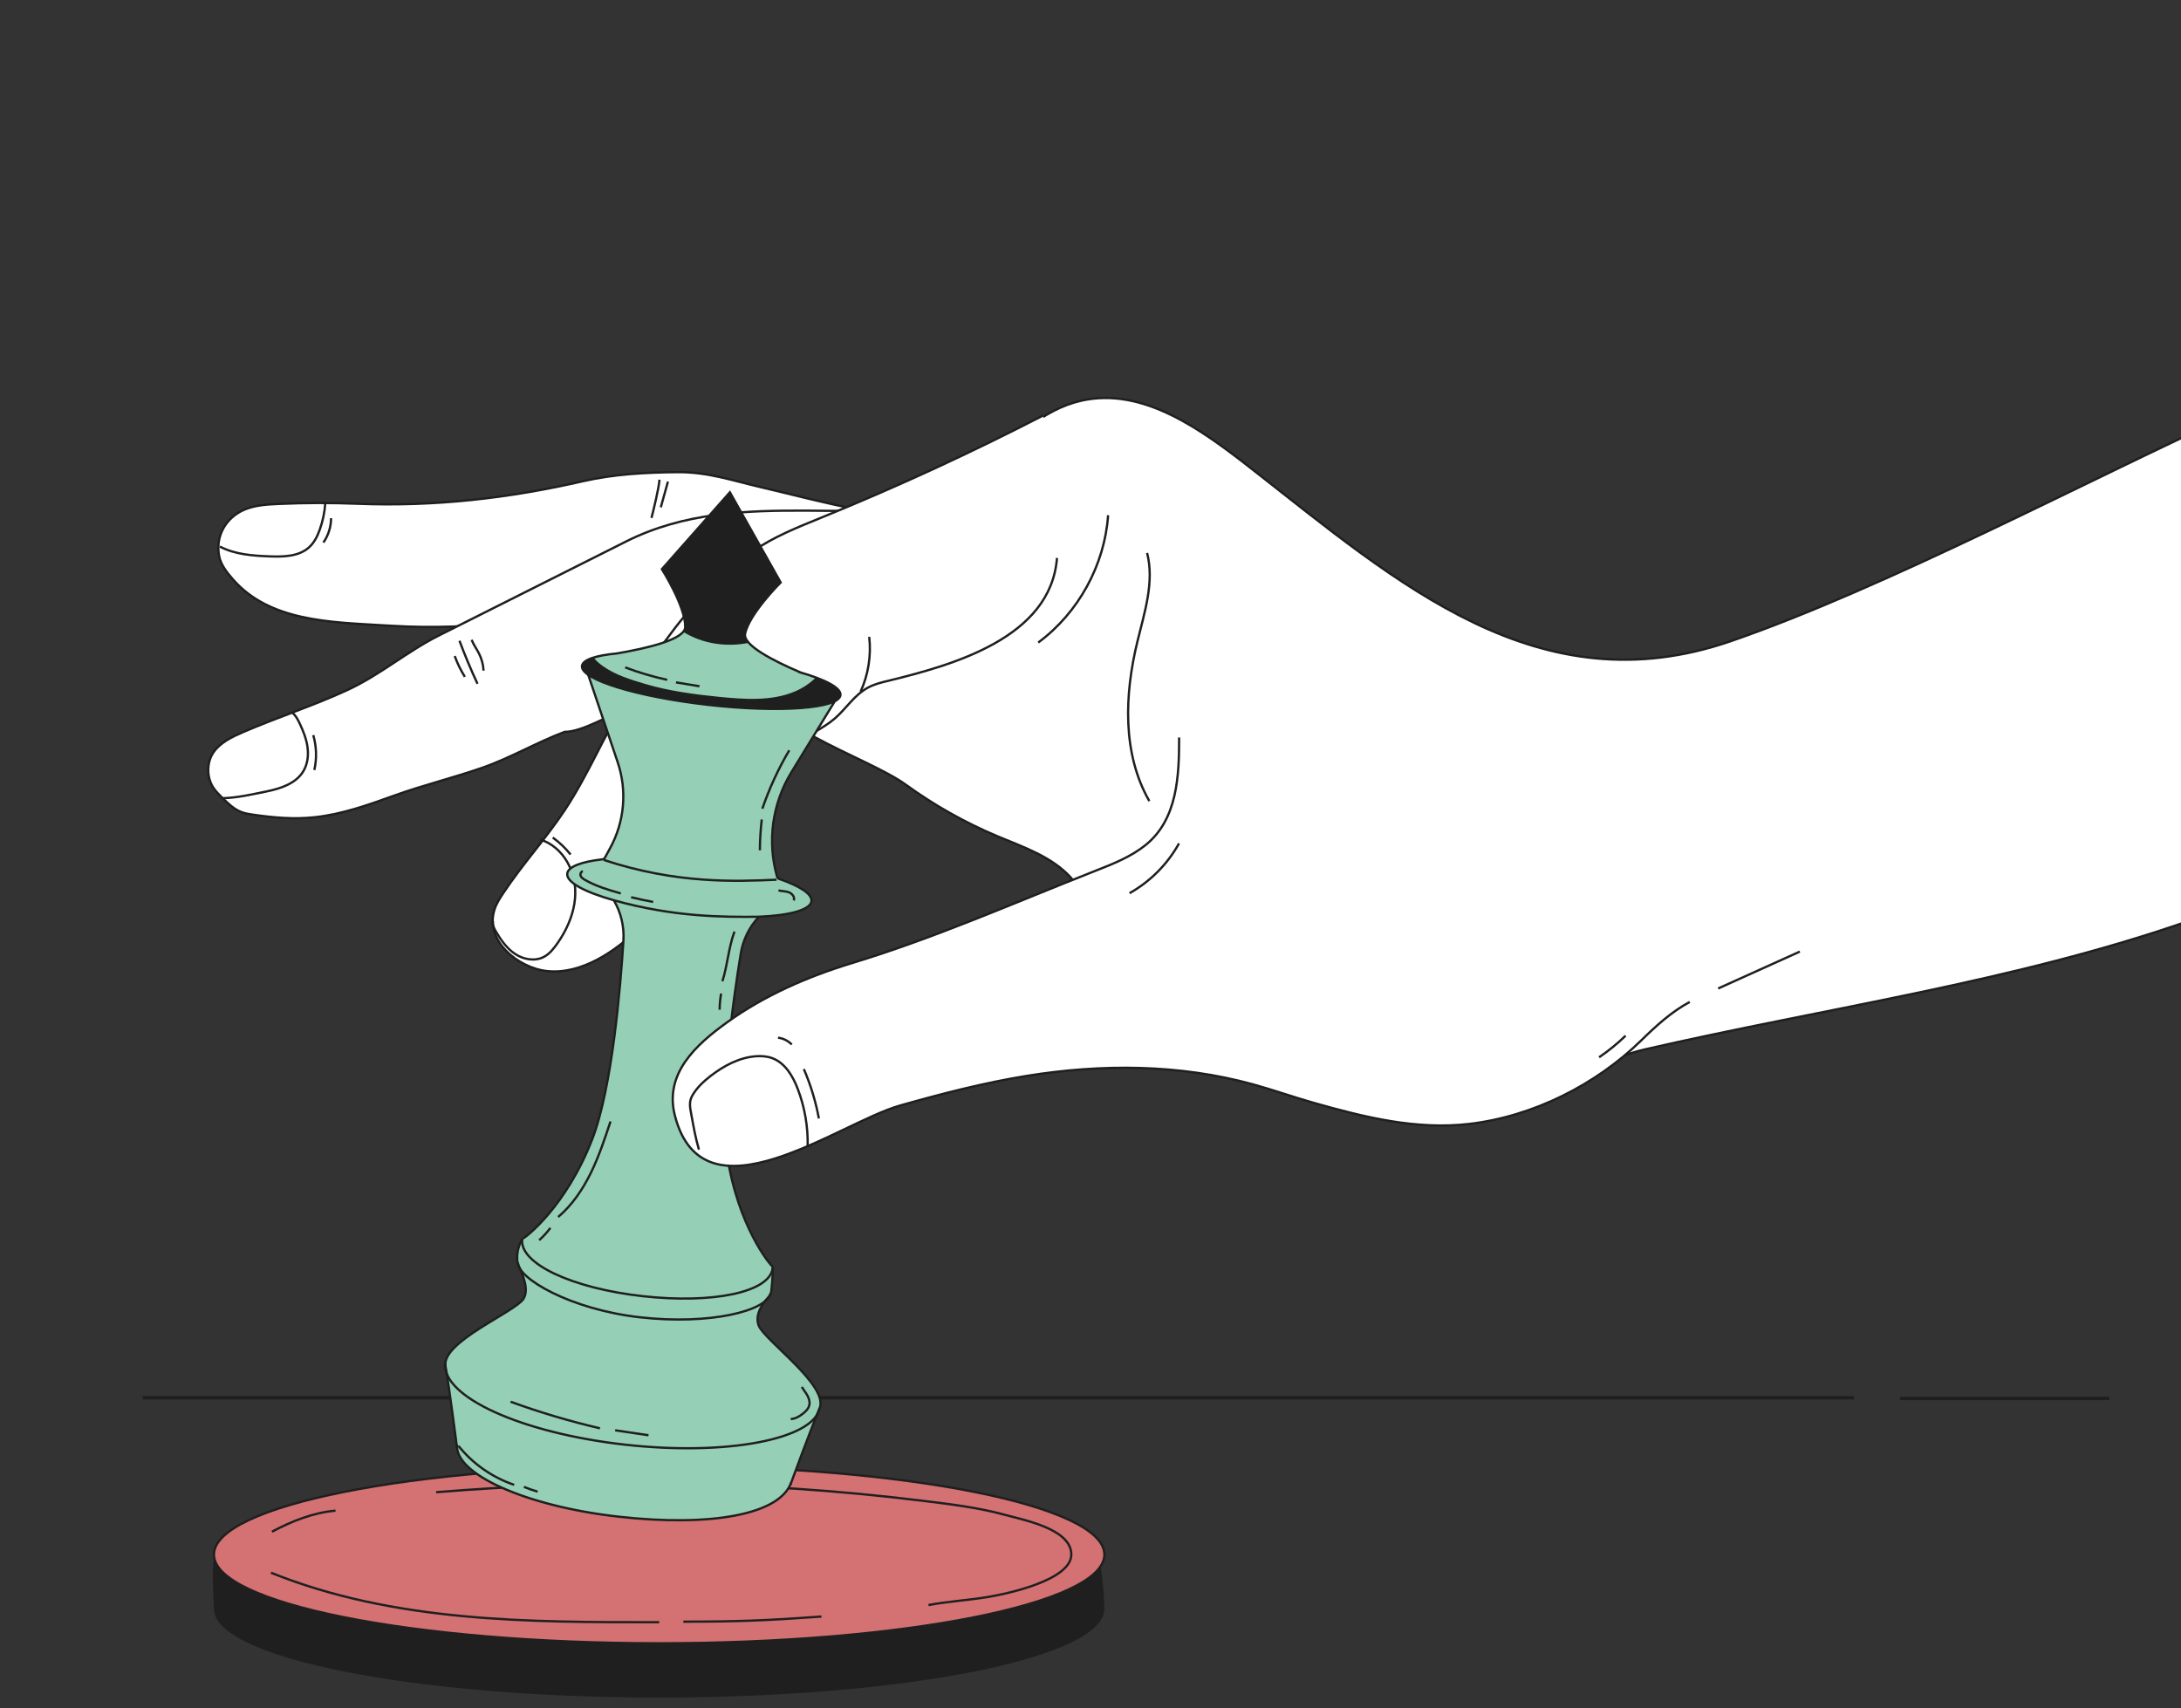 <svg width="480" height="376" viewBox="0 0 480 376" fill="none" xmlns="http://www.w3.org/2000/svg">
<rect x="0" y="0" width="480" height="376" fill="#333333" stroke="none"/>
<g clip-path="url(#clip0_30_1018)">
<path d="M31.386 307.649H408.053" stroke="#1F1F1F" stroke-width="0.75" stroke-miterlimit="10"/>
<path d="M418.141 307.799H464.195" stroke="#1F1F1F" stroke-width="0.75" stroke-miterlimit="10"/>
<path d="M243.058 354.116C243.058 364.901 199.189 373.641 145.073 373.641C90.956 373.641 47.087 364.901 47.087 354.116C47.087 352.517 46.121 342.122 47.95 340.639C58.416 332.095 98.996 334.591 145.073 334.591C191.149 334.591 231.061 332.371 240.965 341.065C242.552 342.456 243.058 352.621 243.058 354.116Z" fill="#1F1F1F"/>
<path d="M145.073 361.693C199.188 361.693 243.058 352.952 243.058 342.168C243.058 331.385 199.188 322.644 145.073 322.644C90.957 322.644 47.087 331.385 47.087 342.168C47.087 352.952 90.957 361.693 145.073 361.693Z" fill="#D47172" stroke="#1F1F1F" stroke-width="0.5" stroke-miterlimit="10"/>
<path d="M180.786 355.806C168.904 356.669 162.302 356.933 150.386 356.933" stroke="#1F1F1F" stroke-width="0.5" stroke-miterlimit="10"/>
<path d="M95.982 328.439C129.131 325.76 164.315 325.53 203.503 330.382C209.461 331.118 215.442 331.843 221.239 333.441C225.38 334.579 235.777 336.534 235.777 342.146C235.777 347.757 221.883 350.781 217.19 351.54C212.923 352.23 208.598 352.483 204.342 353.276" stroke="#1F1F1F" stroke-width="0.5" stroke-miterlimit="10"/>
<path d="M59.854 337.132C64.191 334.821 68.906 332.935 73.841 332.498" stroke="#1F1F1F" stroke-width="0.5" stroke-miterlimit="10"/>
<path d="M145.073 357.048C116.341 357.094 86.711 357.048 59.636 346.159" stroke="#1F1F1F" stroke-width="0.5" stroke-miterlimit="10"/>
<path d="M301.453 239.944C294.563 238.461 288.548 235.839 282.13 233.286C275.712 230.722 269.696 229.503 263.968 225.26C262.116 223.892 260.379 222.362 258.804 220.695C255.963 217.682 254.674 213.485 252.052 210.565C249.671 207.909 245.657 206.77 243.172 203.964C240.274 200.687 238.629 196.456 235.708 193.202C231.498 188.533 225.229 186.463 219.432 184.026C212.336 181.036 205.595 177.241 199.361 172.722C190.735 166.455 165.73 159.234 166.546 148.598C167.098 141.388 188.503 133.293 193.196 127.785C200.707 118.977 208.873 110.755 217.028 102.545C223.067 96.462 229.577 90.115 237.928 88.206C251.546 85.09 264.486 94.6 275.482 103.201C307.687 128.394 338.616 155.739 380.955 141.112C414.817 129.418 459.03 105.926 491.397 91.138C504.762 85.033 506.798 91.07 519.565 98.337C532.148 105.5 537.773 120.84 539.038 135.259C539.981 145.976 538.992 157.118 534.242 166.777C524.649 186.233 502.473 195.467 481.988 202.608C443.02 216.199 401.969 221.799 361.85 231.01C346.46 234.54 324.63 251.684 309.401 243.428C308.297 242.83 307.319 242.002 306.215 241.416C304.743 240.646 303.075 240.324 301.453 239.967V239.944Z" fill="white" stroke="#1F1F1F" stroke-width="0.5" stroke-miterlimit="10"/>
<path d="M139.62 132.362C122.172 136.271 104.206 138.812 86.285 137.743C85.595 137.697 84.917 137.663 84.227 137.628C72.771 136.927 59.336 136.777 51.273 127.532C49.939 126.014 48.617 124.358 48.225 122.381C47.374 117.942 49.755 113.86 53.861 112.147C56.208 111.169 58.819 111.031 61.361 110.916C67.261 110.652 72.943 110.652 78.832 110.882C95.66 111.537 111.981 109.675 128.325 105.914C135.157 104.351 142.185 103.983 149.167 103.925C155.781 103.879 161.014 105.73 167.421 107.225C181.395 110.491 195.474 114.791 210.001 113.573" fill="white"/>
<path d="M139.62 132.362C122.172 136.271 104.206 138.812 86.285 137.743C85.595 137.697 84.917 137.663 84.227 137.628C72.771 136.927 59.336 136.777 51.273 127.532C49.939 126.014 48.617 124.358 48.225 122.381C47.374 117.942 49.755 113.86 53.861 112.147C56.208 111.169 58.819 111.031 61.361 110.916C67.261 110.652 72.943 110.652 78.832 110.882C95.66 111.537 111.981 109.675 128.325 105.914C135.157 104.351 142.185 103.983 149.167 103.925C155.781 103.879 161.014 105.73 167.421 107.225C181.395 110.491 195.474 114.791 210.001 113.573" stroke="#1F1F1F" stroke-width="0.5" stroke-miterlimit="10"/>
<path d="M218.857 108.858C192.276 117.333 163.28 106.375 137.803 119.173C124.058 126.072 110.325 132.983 96.58 139.882C89.564 143.412 83.663 148.552 76.417 151.898C68.952 155.336 61.119 157.866 53.574 161.109C51.158 162.144 48.456 163.409 46.937 165.662C45.453 167.882 45.488 171.09 46.914 173.309C47.489 174.194 48.248 174.942 48.996 175.678C50.227 176.874 51.492 178.104 53.091 178.725C53.919 179.047 54.805 179.185 55.679 179.311C60.164 179.967 64.673 180.358 69.159 179.886C75.221 179.254 81.018 177.173 86.746 175.114C93.095 172.826 99.662 171.228 106.034 169.02C112.372 166.824 118.02 163.432 124.265 161.086C128.13 161.086 134.053 157.418 137.722 156.038C141.978 154.44 146.36 152.243 150.869 151.588C158.76 150.449 165.603 148.702 171.699 142.929" fill="white"/>
<path d="M218.857 108.858C192.276 117.333 163.28 106.375 137.803 119.173C124.058 126.072 110.325 132.983 96.58 139.882C89.564 143.412 83.663 148.552 76.417 151.898C68.952 155.336 61.119 157.866 53.574 161.109C51.158 162.144 48.456 163.409 46.937 165.662C45.453 167.882 45.488 171.09 46.914 173.309C47.489 174.194 48.248 174.942 48.996 175.678C50.227 176.874 51.492 178.104 53.091 178.725C53.919 179.047 54.805 179.185 55.679 179.311C60.164 179.967 64.673 180.358 69.159 179.886C75.221 179.254 81.018 177.173 86.746 175.114C93.095 172.826 99.662 171.228 106.034 169.02C112.372 166.824 118.02 163.432 124.265 161.086C128.13 161.086 134.053 157.418 137.722 156.038C141.978 154.44 146.36 152.243 150.869 151.588C158.76 150.449 165.603 148.702 171.699 142.929" stroke="#1F1F1F" stroke-width="0.5" stroke-miterlimit="10"/>
<path d="M229.601 91.438C213.682 99.648 197.406 107.156 180.821 113.906C175.553 116.056 170.193 118.161 165.534 121.438C161.98 123.945 158.702 126.831 155.677 129.958C148.88 136.984 143.359 145.102 138.183 153.37C133.122 161.442 129.579 170.354 124.265 178.357C120.056 184.704 114.903 190.304 110.739 196.617C110.003 197.732 109.267 198.859 108.853 200.124C106.564 207.092 114.155 213.049 120.297 213.727C128.015 214.589 135.572 209.3 140.817 204.148C145.705 199.342 149.639 193.662 153.952 188.326C160.543 180.174 167.053 171.17 174.851 164.202C177.669 161.695 181.016 160.488 183.754 158.119C186.296 155.911 188.055 152.898 191.126 151.289C192.495 150.576 194.013 150.196 195.509 149.84C209.587 146.402 231.28 140.434 232.626 122.806" fill="white"/>
<path d="M229.601 91.438C213.682 99.648 197.406 107.156 180.821 113.906C175.553 116.056 170.193 118.161 165.534 121.438C161.98 123.945 158.702 126.831 155.677 129.958C148.88 136.984 143.359 145.102 138.183 153.37C133.122 161.442 129.579 170.354 124.265 178.357C120.056 184.704 114.903 190.304 110.739 196.617C110.003 197.732 109.267 198.859 108.853 200.124C106.564 207.092 114.155 213.049 120.297 213.727C128.015 214.589 135.572 209.3 140.817 204.148C145.705 199.342 149.639 193.662 153.952 188.326C160.543 180.174 167.053 171.17 174.851 164.202C177.669 161.695 181.016 160.488 183.754 158.119C186.296 155.911 188.055 152.898 191.126 151.289C192.495 150.576 194.013 150.196 195.509 149.84C209.587 146.402 231.28 140.434 232.626 122.806" stroke="#1F1F1F" stroke-width="0.5" stroke-miterlimit="10"/>
<path d="M252.949 176.321C246.968 165.892 247.474 152.91 250.315 141.239C251.88 134.799 254.099 128.118 252.455 121.702" stroke="#1F1F1F" stroke-width="0.5" stroke-miterlimit="10"/>
<path d="M228.497 141.422C237.342 134.891 243.116 124.37 243.875 113.4L228.497 141.422Z" fill="white"/>
<path d="M228.497 141.422C237.342 134.891 243.116 124.37 243.875 113.4" stroke="#1F1F1F" stroke-width="0.5" stroke-miterlimit="10"/>
<path d="M189.401 152.232C191.103 148.483 191.77 144.263 191.299 140.169L189.401 152.232Z" fill="white"/>
<path d="M189.401 152.232C191.103 148.483 191.77 144.263 191.299 140.169" stroke="#1F1F1F" stroke-width="0.5" stroke-miterlimit="10"/>
<path d="M176.312 162.224C177.094 160.212 177.474 158.05 177.439 155.888L176.312 162.224Z" fill="white"/>
<path d="M176.312 162.224C177.094 160.212 177.474 158.05 177.439 155.888" stroke="#1F1F1F" stroke-width="0.5" stroke-miterlimit="10"/>
<path d="M48.996 175.689C52.32 175.586 55.368 174.861 58.623 174.206C61.752 173.574 65.133 172.47 66.767 169.733C67.71 168.158 67.928 166.237 67.675 164.421C67.422 162.604 66.732 160.879 65.95 159.223C65.525 158.326 65.053 157.418 64.271 156.82" stroke="#1F1F1F" stroke-width="0.5" stroke-miterlimit="10"/>
<path d="M108.519 202.757C108.323 203.504 108.703 204.263 109.083 204.93C110.198 206.851 111.509 208.736 113.361 209.967C115.213 211.197 117.709 211.646 119.687 210.622C120.999 209.932 121.93 208.702 122.77 207.495C126.347 202.355 128.176 195.674 124.909 189.844C123.46 187.257 121.252 185.52 118.905 184.773" stroke="#1F1F1F" stroke-width="0.5" stroke-miterlimit="10"/>
<path d="M48.386 120.3C51.722 122.047 55.61 122.323 59.382 122.461C62.442 122.576 65.847 122.496 68.089 120.403C69.194 119.38 69.872 117.977 70.378 116.563C71.045 114.688 71.46 112.733 71.586 110.744" stroke="#1F1F1F" stroke-width="0.5" stroke-miterlimit="10"/>
<path d="M166.972 291.746C166.017 289.274 168.019 286.687 169.077 285.56C169.468 285.135 169.709 284.606 169.767 284.042C169.939 282.317 170.25 278.822 169.951 278.684C169.56 278.5 162.325 269.899 160.002 254.042C158.242 241.991 161.405 219.822 163.027 209.887C163.521 206.828 164.925 204.022 167.018 201.78C173.827 201.481 178.37 200.262 178.589 198.342C178.761 196.778 176.047 195.03 171.492 193.455C171.262 193.374 171.09 193.19 171.021 192.972C168.812 185.21 169.951 176.874 174.161 169.986L183.983 153.922L156.689 150.99L156.471 150.967L129.199 147.759L135.94 167.767C138.056 174.033 137.446 180.898 134.26 186.705L133.133 188.775C133.018 188.982 132.811 189.12 132.569 189.143C127.946 189.672 125.013 190.753 124.84 192.294C124.622 194.191 128.682 196.353 135.088 198.146C136.653 200.814 137.4 203.907 137.205 207.023C136.572 217.085 134.743 239.37 130.35 250.719C124.564 265.656 115.593 272.44 115.178 272.532C114.902 272.59 114.155 274.073 113.902 275.637C113.764 276.534 113.752 277.764 114.132 278.58C114.925 280.259 116.57 283.858 115.167 285.928C113.2 288.849 97.143 295.392 98.052 300.681C98.961 305.97 100.559 318.47 100.559 318.47L127.497 323.748L127.233 325.3L136.929 325.599L146.452 327.462L146.544 325.886L173.977 326.726C173.977 326.726 178.313 314.905 180.383 309.938C182.442 304.97 168.249 295.035 166.972 291.746Z" fill="#95CFB6" stroke="#1F1F1F" stroke-width="0.5" stroke-miterlimit="10"/>
<path d="M174.149 326.197C171.803 333.372 156.459 336.109 136.124 333.821C115.776 331.532 99.881 324.415 100.605 317.929" fill="#95CFB6"/>
<path d="M174.149 326.197C171.803 333.372 156.459 336.109 136.124 333.821C115.776 331.532 99.881 324.415 100.605 317.929" stroke="#1F1F1F" stroke-width="0.5" stroke-miterlimit="10"/>
<path d="M180.383 309.938C179.118 316.699 160.22 320.528 137.458 317.964C114.695 315.399 97.12 307.431 97.972 299.934" stroke="#1F1F1F" stroke-width="0.5" stroke-miterlimit="10"/>
<path d="M169.594 284.663C168.732 288.55 156.229 291.677 140.851 289.941C125.473 288.205 113.833 281.34 114.005 277.867" stroke="#1F1F1F" stroke-width="0.5" stroke-miterlimit="10"/>
<path d="M170.066 279.075C169.457 284.479 156.747 287.009 141.38 285.284C126.014 283.559 114.316 278.178 114.926 272.773" stroke="#1F1F1F" stroke-width="0.5" stroke-miterlimit="10"/>
<path d="M167.006 201.78C159.404 201.849 148.5 201.907 135.065 198.146" stroke="#1F1F1F" stroke-width="0.5" stroke-miterlimit="10"/>
<path d="M170.906 193.627C161.819 194.03 148.787 194.547 132.892 189.281" stroke="#1F1F1F" stroke-width="0.5" stroke-miterlimit="10"/>
<path d="M176.047 147.943C170.101 145.402 163.476 141.986 163.982 139.491C164.89 135.076 171.814 128.199 171.814 128.199L160.635 108.353L145.67 125.267C145.67 125.267 150.892 133.512 150.8 138.019C150.743 140.756 142.415 142.688 135.756 143.826C131.143 144.263 128.245 145.206 128.084 146.586C127.75 149.553 140.219 153.382 155.93 155.153C171.642 156.923 184.651 155.946 184.973 152.991C185.145 151.415 181.672 149.587 176.036 147.966L176.047 147.943Z" fill="#95CFB6" stroke="#1F1F1F" stroke-width="0.5" stroke-miterlimit="10"/>
<path d="M259.506 162.316C259.506 170.63 259.195 180.334 252.098 186.015C248.901 188.579 245.025 190.12 241.217 191.615C223.401 198.629 205.791 206.425 187.549 211.968C177.807 214.934 168.283 219.062 160.002 225.03C153.135 229.975 146.165 236.322 148.523 245.51C154.757 269.852 184.524 247.177 198.027 243.348C207.148 240.761 216.511 238.334 225.897 236.816C242.425 234.137 259.563 234.218 275.712 238.656C280.186 239.887 284.568 241.45 289.043 242.715C300.223 245.889 311.702 248.752 323.422 247.372C337.443 245.717 351.268 238.737 361.229 228.974C364.473 225.801 367.854 222.696 371.88 220.534" fill="white"/>
<path d="M259.506 162.316C259.506 170.63 259.195 180.334 252.098 186.015C248.901 188.579 245.025 190.12 241.217 191.615C223.401 198.629 205.791 206.425 187.549 211.968C177.807 214.934 168.283 219.062 160.002 225.03C153.135 229.975 146.165 236.322 148.523 245.51C154.757 269.852 184.524 247.177 198.027 243.348C207.148 240.761 216.511 238.334 225.897 236.816C242.425 234.137 259.563 234.218 275.712 238.656C280.186 239.887 284.568 241.45 289.043 242.715C300.223 245.889 311.702 248.752 323.422 247.372C337.443 245.717 351.268 238.737 361.229 228.974C364.473 225.801 367.854 222.696 371.88 220.534" stroke="#1F1F1F" stroke-width="0.5" stroke-miterlimit="10"/>
<path d="M177.749 252.397C177.864 248.074 177.117 243.727 175.575 239.68C174.494 236.84 172.78 233.942 169.939 232.896C168.812 232.482 167.593 232.401 166.397 232.482C162.751 232.746 159.369 234.54 156.471 236.759C154.86 238.001 153.331 239.415 152.341 241.186C151.559 242.589 151.881 243.831 152.169 245.418C152.629 247.97 153.089 250.535 153.825 253.03" stroke="#1F1F1F" stroke-width="0.5" stroke-miterlimit="10"/>
<path d="M176.909 235.299C178.416 238.783 179.52 242.44 180.222 246.177L176.909 235.299Z" fill="white"/>
<path d="M176.909 235.299C178.416 238.783 179.52 242.44 180.222 246.177" stroke="#1F1F1F" stroke-width="0.5" stroke-miterlimit="10"/>
<path d="M121.654 184.348C123.115 185.406 124.449 186.67 125.576 188.085L121.654 184.348Z" fill="white"/>
<path d="M121.654 184.348C123.115 185.406 124.449 186.67 125.576 188.085" stroke="#1F1F1F" stroke-width="0.5" stroke-miterlimit="10"/>
<path d="M69.182 169.48C69.746 166.95 69.665 164.282 68.941 161.798L69.182 169.48Z" fill="white"/>
<path d="M69.182 169.48C69.746 166.95 69.665 164.282 68.941 161.798" stroke="#1F1F1F" stroke-width="0.5" stroke-miterlimit="10"/>
<path d="M72.863 114.044C72.863 115.953 72.265 117.85 71.172 119.414L72.863 114.044Z" fill="white"/>
<path d="M72.863 114.044C72.863 115.953 72.265 117.85 71.172 119.414" stroke="#1F1F1F" stroke-width="0.5" stroke-miterlimit="10"/>
<path d="M351.935 232.711C354.006 231.297 355.961 229.71 357.767 227.962" stroke="#1F1F1F" stroke-width="0.5" stroke-miterlimit="10"/>
<path d="M171.228 228.399C172.366 228.537 173.459 229.078 174.253 229.906" stroke="#1F1F1F" stroke-width="0.5" stroke-miterlimit="10"/>
<path d="M248.59 196.594C253.145 194.041 256.952 190.2 259.482 185.635" stroke="#1F1F1F" stroke-width="0.5" stroke-miterlimit="10"/>
<path d="M378.136 217.567C384.129 214.865 390.122 212.151 396.114 209.449" stroke="#1F1F1F" stroke-width="0.5" stroke-miterlimit="10"/>
<path d="M145.141 105.581C145.003 107.467 143.853 112.158 143.381 113.998" stroke="#1F1F1F" stroke-width="0.5" stroke-miterlimit="10"/>
<path d="M147.004 106.006C146.475 107.892 145.958 109.778 145.429 111.664" stroke="#1F1F1F" stroke-width="0.5" stroke-miterlimit="10"/>
<path d="M101.123 141.032C102.319 144.24 103.642 147.402 105.091 150.507" stroke="#1F1F1F" stroke-width="0.5" stroke-miterlimit="10"/>
<path d="M100.077 144.39C100.652 145.999 101.411 147.54 102.308 148.978" stroke="#1F1F1F" stroke-width="0.5" stroke-miterlimit="10"/>
<path d="M103.803 140.825C104.194 141.883 104.896 142.802 105.402 143.803C106 144.987 106.356 146.287 106.425 147.609" stroke="#1F1F1F" stroke-width="0.5" stroke-miterlimit="10"/>
<path d="M150.352 139.065C154.596 141.722 159.887 142.492 164.81 141.492C164.177 140.79 163.867 140.112 163.993 139.491C164.902 135.075 171.826 128.199 171.826 128.199L160.646 108.352L145.682 125.267C145.682 125.267 150.904 133.511 150.812 138.019C150.812 138.387 150.639 138.732 150.352 139.077V139.065Z" fill="#1F1F1F"/>
<path d="M179.601 149.104C178.244 150.391 176.68 151.472 174.816 152.243C169.686 154.37 163.74 153.91 158.334 153.381C152.893 152.841 147.234 152.093 141.978 150.529C138.769 149.575 135.341 148.529 132.604 146.551C131.879 146.022 131.189 145.436 130.637 144.746C129.096 145.229 128.187 145.838 128.095 146.585C127.762 149.552 140.23 153.381 155.941 155.152C171.653 156.923 184.65 155.945 184.984 152.99C185.122 151.783 183.098 150.426 179.601 149.127V149.104Z" fill="#1F1F1F"/>
<path d="M173.7 165.145C171.296 169.204 169.307 173.527 167.777 178" stroke="#1F1F1F" stroke-width="0.5" stroke-miterlimit="10"/>
<path d="M167.651 180.369C167.386 182.623 167.248 184.9 167.237 187.165" stroke="#1F1F1F" stroke-width="0.5" stroke-miterlimit="10"/>
<path d="M171.331 195.984C172.09 196.18 172.895 196.122 173.62 196.398C174.345 196.674 174.989 197.479 174.69 198.192" stroke="#1F1F1F" stroke-width="0.5" stroke-miterlimit="10"/>
<path d="M161.646 205.045C160.335 208.564 160.128 212.393 158.989 215.981" stroke="#1F1F1F" stroke-width="0.5" stroke-miterlimit="10"/>
<path d="M158.702 218.683C158.495 219.856 158.392 221.052 158.38 222.248" stroke="#1F1F1F" stroke-width="0.5" stroke-miterlimit="10"/>
<path d="M134.364 246.832C133.087 250.673 131.811 254.536 130.028 258.17C128.245 261.803 125.922 265.242 122.839 267.863" stroke="#1F1F1F" stroke-width="0.5" stroke-miterlimit="10"/>
<path d="M121.137 270.267C120.401 271.244 119.572 272.152 118.664 272.969" stroke="#1F1F1F" stroke-width="0.5" stroke-miterlimit="10"/>
<path d="M100.904 318.251C104.067 322.195 108.369 325.196 113.154 326.818" stroke="#1F1F1F" stroke-width="0.5" stroke-miterlimit="10"/>
<path d="M115.305 327.266C116.294 327.668 117.307 328.025 118.33 328.324" stroke="#1F1F1F" stroke-width="0.5" stroke-miterlimit="10"/>
<path d="M112.372 308.523C118.802 310.869 125.381 312.823 132.04 314.376" stroke="#1F1F1F" stroke-width="0.5" stroke-miterlimit="10"/>
<path d="M135.387 314.813C137.837 315.181 140.276 315.537 142.726 315.905" stroke="#1F1F1F" stroke-width="0.5" stroke-miterlimit="10"/>
<path d="M176.461 305.269C176.841 305.901 177.312 306.464 177.669 307.108C178.025 307.752 178.267 308.5 178.129 309.213C177.968 310.041 177.324 310.684 176.657 311.19C175.886 311.788 175 312.294 174.023 312.34" stroke="#1F1F1F" stroke-width="0.5" stroke-miterlimit="10"/>
<path d="M128.291 191.799C127.865 191.81 127.635 192.374 127.785 192.765C127.934 193.156 128.325 193.42 128.693 193.639C131.155 195.064 133.904 195.869 136.63 196.651" stroke="#1F1F1F" stroke-width="0.5" stroke-miterlimit="10"/>
<path d="M138.896 197.479C140.506 197.881 142.128 198.226 143.749 198.525" stroke="#1F1F1F" stroke-width="0.5" stroke-miterlimit="10"/>
<path d="M137.596 146.896C140.598 148.034 143.692 148.954 146.832 149.633" stroke="#1F1F1F" stroke-width="0.5" stroke-miterlimit="10"/>
<path d="M148.776 150.196C150.501 150.484 152.226 150.76 153.952 151.047" stroke="#1F1F1F" stroke-width="0.5" stroke-miterlimit="10"/>
</g>
<defs>
<clipPath id="clip0_30_1018">
<rect width="480" height="376" fill="white"/>
</clipPath>
</defs>
</svg>
